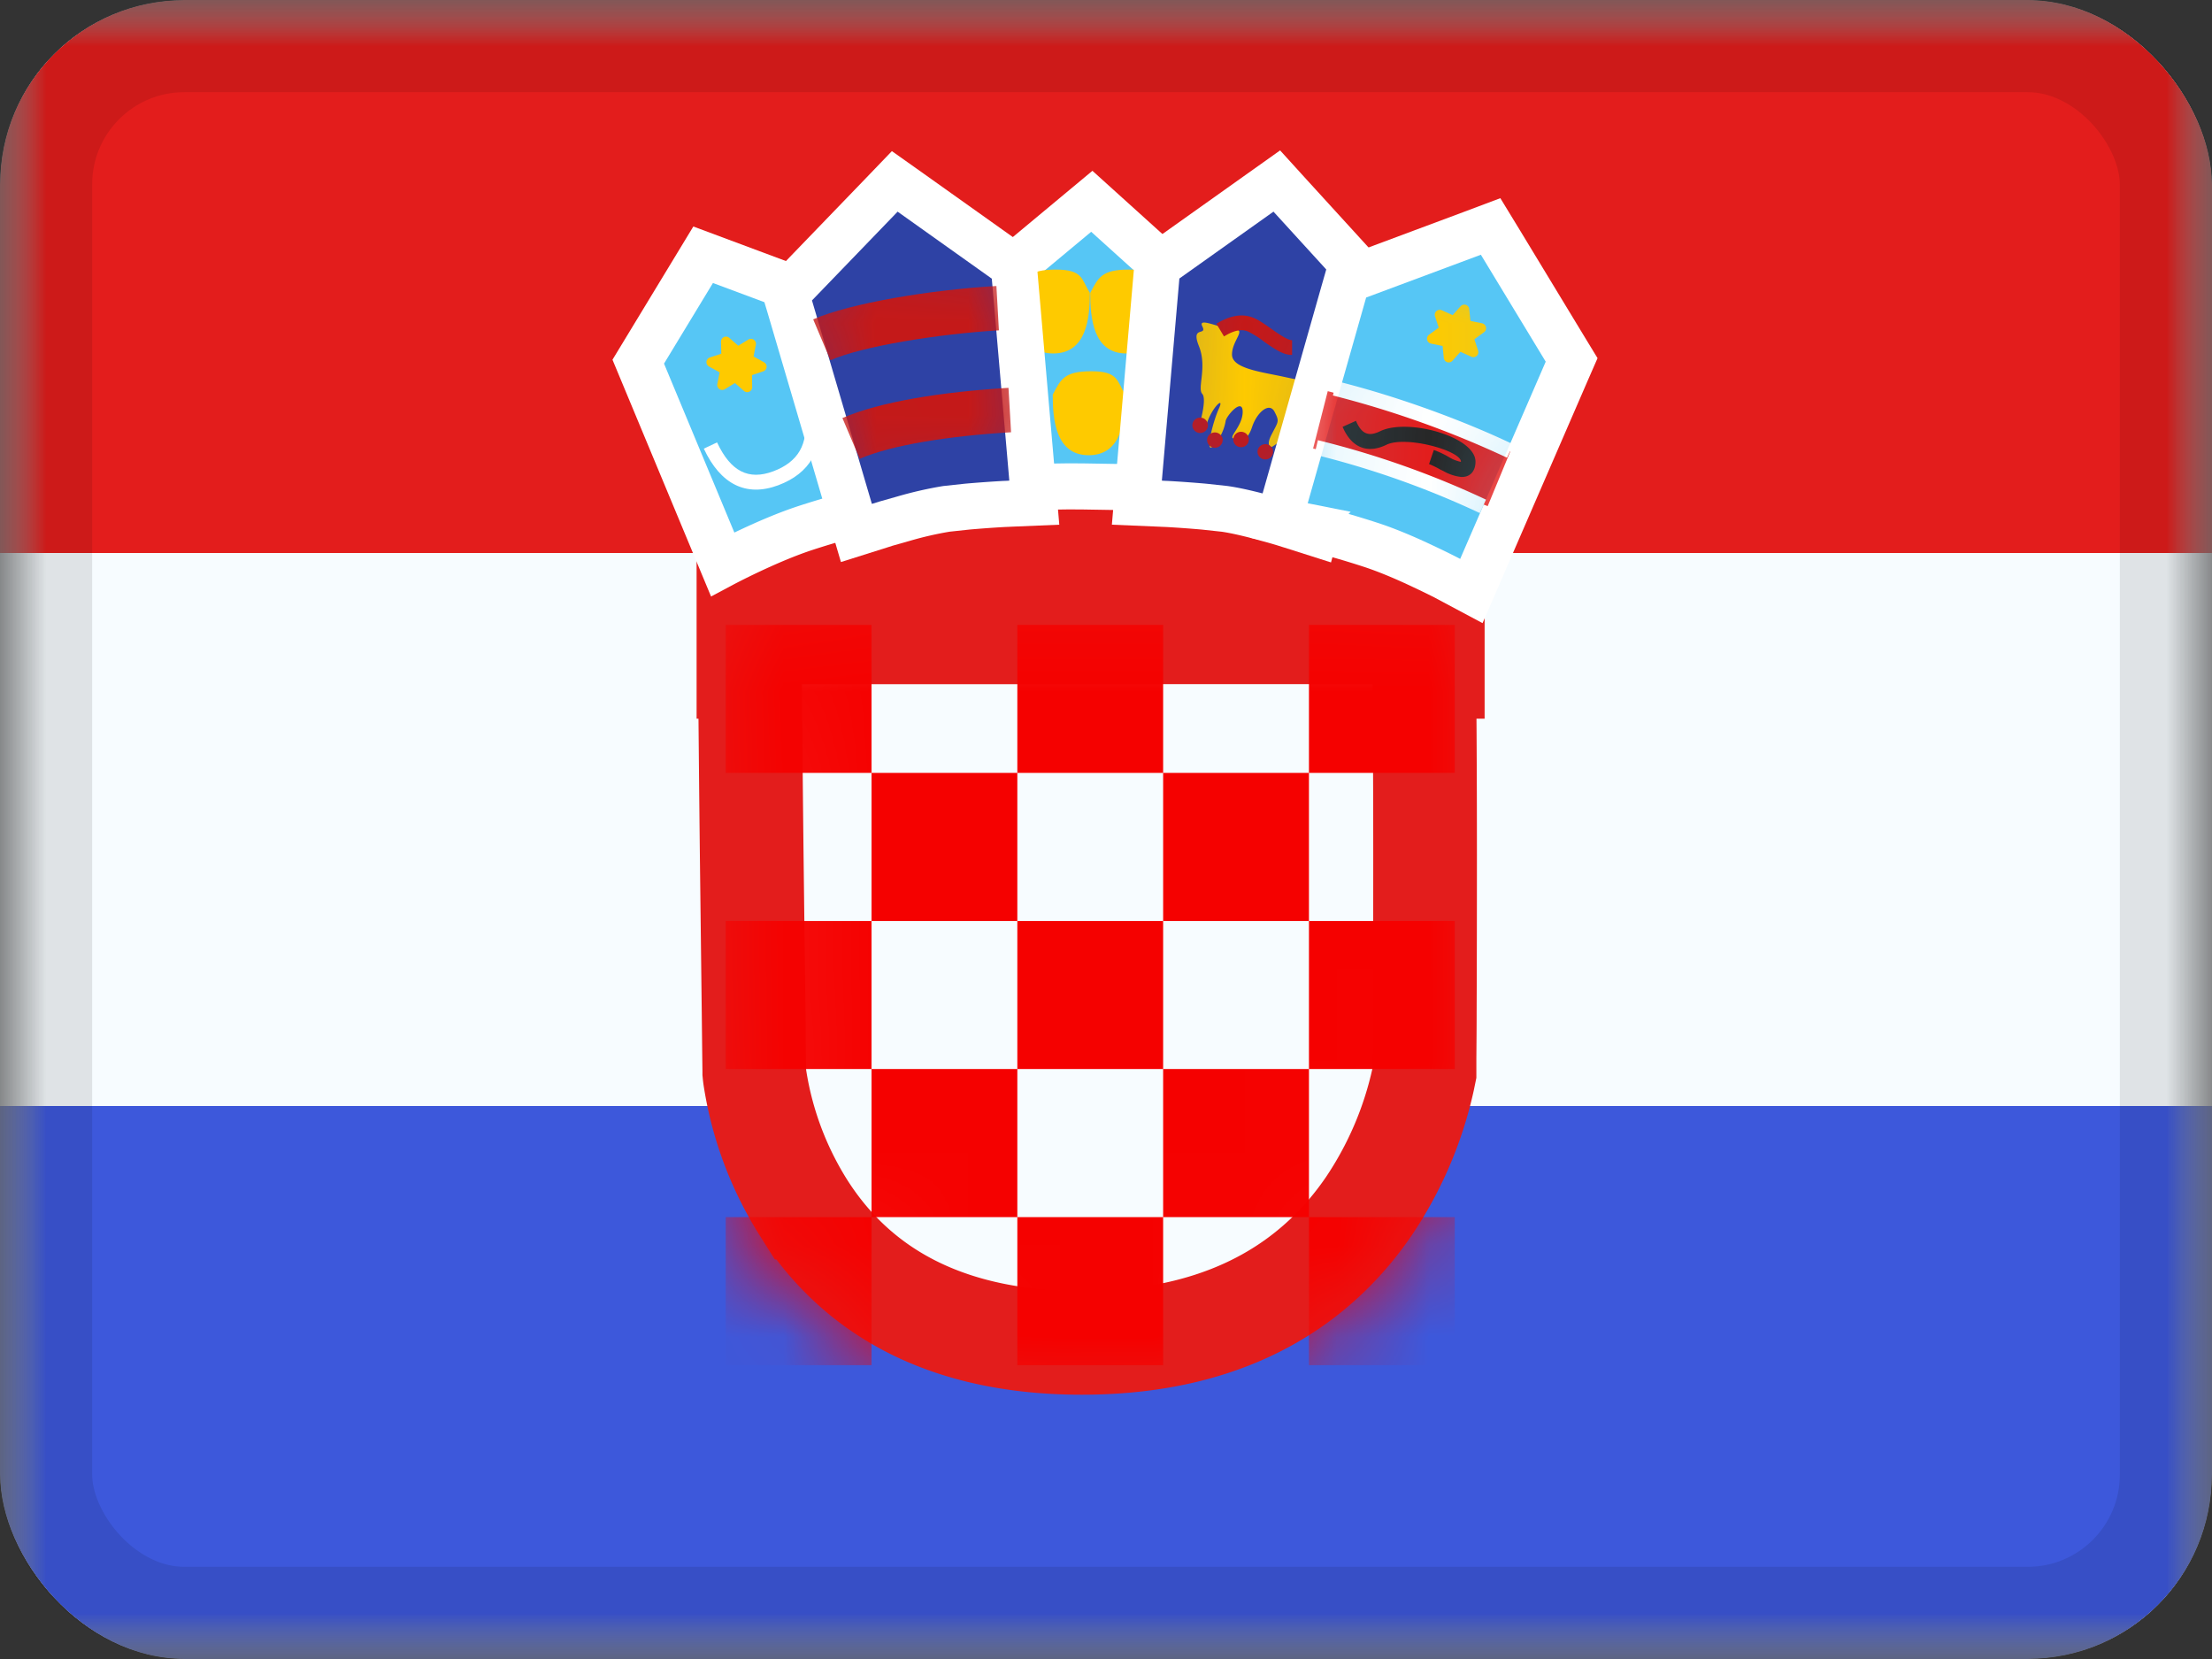 <svg xmlns="http://www.w3.org/2000/svg" fill="none" viewBox="0 0 24 18"><rect x="0" y="0" width="24" height="18" fill="#333333" stroke="none"/><g clip-path="url(#a)"><mask id="b" width="24" height="18" x="0" y="0" maskUnits="userSpaceOnUse" style="mask-type:luminance"><path fill="#fff" d="M0 0h24v18H0z"/></mask><g mask="url(#b)"><path fill="#F7FCFF" fill-rule="evenodd" d="M0 0v18h24V0z" clip-rule="evenodd"/><mask id="c" width="24" height="18" x="0" y="0" maskUnits="userSpaceOnUse" style="mask-type:luminance"><path fill="#fff" fill-rule="evenodd" d="M0 0v18h24V0z" clip-rule="evenodd"/></mask><g mask="url(#c)"><path fill="#E31D1C" fill-rule="evenodd" d="M0 0v6h24V0z" clip-rule="evenodd"/><path fill="#3D58DB" fill-rule="evenodd" d="M0 12v6h24v-6z" clip-rule="evenodd"/><path fill="#E31D1C" d="M7.558 4.798h8.55v3h-8.55z"/><path fill="#F7FCFF" stroke="#E31D1C" stroke-width="1.125" d="M15.447 6.86c.01.587.015 1.512.015 2.41 0 .626-.001 1.229-.003 1.675 0 .222-.002.406-.003.534v.158l-.016.078a4 4 0 0 1-.59 1.375c-.497.726-1.402 1.48-3.113 1.48-1.708 0-2.565-.752-3.02-1.468a3.7 3.7 0 0 1-.52-1.368q-.01-.06-.012-.087l-.001-.01v-.02l-.002-.148-.006-.531-.02-1.666c-.01-.881-.018-1.807-.023-2.411z"/><mask id="d" width="10" height="10" x="7" y="6" maskUnits="userSpaceOnUse" style="mask-type:luminance"><path fill="#fff" stroke="#fff" stroke-width="1.125" d="M15.447 6.86c.01.587.015 1.512.015 2.41 0 .626-.001 1.229-.003 1.675 0 .222-.002.406-.003.534v.158l-.016.078a4 4 0 0 1-.59 1.375c-.497.726-1.402 1.48-3.113 1.48-1.708 0-2.565-.752-3.02-1.468a3.7 3.7 0 0 1-.52-1.368q-.01-.06-.012-.087l-.001-.01v-.02l-.002-.148-.006-.531-.02-1.666c-.01-.881-.018-1.807-.023-2.411z"/></mask><g mask="url(#d)"><path fill="#F50100" fill-rule="evenodd" d="M7.874 6.78h1.582v1.606H7.874zm3.164 1.606H9.456v1.607H7.874v1.606h1.582v1.607H7.874v1.606h1.582v-1.606h1.582v1.606h1.582v-1.606h1.582v1.606h1.582v-1.606h-1.582v-1.607h1.582V9.993h-1.582V8.386h1.582V6.78h-1.582v1.606H12.62V6.78h-1.582zm0 1.607V8.386h1.582v1.607zm0 1.606V9.993H9.456v1.606zm1.582 0v1.607h-1.582v-1.607zm0 0V9.993h1.582v1.606z" clip-rule="evenodd"/></g><path fill="#56C6F5" fill-rule="evenodd" stroke="#fff" stroke-width=".5" d="M7.84 6.122s.49-.261.907-.396a9 9 0 0 1 .747-.208l-.621-2.29-1.244-.464-.704 1.16z" clip-rule="evenodd"/><path fill="#fff" d="M7.636 4.868 7.78 4.8c.148.316.342.413.609.314.272-.102.383-.294.344-.599l.157-.02c.049.378-.104.642-.446.77-.349.13-.626-.01-.807-.396"/><path fill="#FECA00" fill-rule="evenodd" d="m7.974 4.156-.11.067a.054.054 0 0 1-.081-.057l.025-.126-.113-.062a.054.054 0 0 1 .008-.1l.123-.04-.003-.13a.054.054 0 0 1 .09-.042l.097.085.11-.067c.04-.024.09.011.081.057l-.025.127.113.062a.054.054 0 0 1-.008.099l-.122.041.002.13a.054.054 0 0 1-.09.041z" clip-rule="evenodd"/><path fill="#56C6F5" fill-rule="evenodd" stroke="#fff" stroke-width=".5" d="M10.906 5.307s.417-.037.856-.029c.438.009.81.012.81.012l.214-2.257-.94-.849-1.044.869z" clip-rule="evenodd"/><path fill="#FECA00" fill-rule="evenodd" d="M11.813 4.939c.362 0 .397-.391.397-.657-.093-.148-.074-.254-.37-.254-.297 0-.331.09-.418.254 0 .266.03.657.391.657m.407-1.104c.362 0 .396-.391.396-.657-.092-.148-.073-.253-.37-.253-.296 0-.33.09-.417.253 0 .266.03.657.39.657m-.79 0c.362 0 .396-.391.396-.657-.092-.148-.073-.253-.37-.253s-.33.09-.417.253c0 .266.03.657.39.657" clip-rule="evenodd"/><path fill="#2E42A5" stroke="#fff" stroke-width=".5" d="m9.883 2.092 1.022.727.095.066.01.116.19 2.193.022.26-.262.011h-.004l-.014.001-.05.002a13 13 0 0 0-.4.029l-.223.024a4 4 0 0 0-.464.106l-.194.055-.056.018-.015.004-.004.002-.244.077-.072-.245-.65-2.208-.042-.14.102-.104.929-.963.149-.155z"/><mask id="e" width="4" height="6" x="8" y="1" maskUnits="userSpaceOnUse" style="mask-type:luminance"><path fill="#fff" stroke="#fff" stroke-width=".5" d="m9.883 2.092 1.022.727.095.066.01.116.19 2.193.022.26-.262.011h-.004l-.014.001-.05.002a13 13 0 0 0-.4.029l-.223.024a4 4 0 0 0-.464.106l-.194.055-.056.018-.015.004-.004.002-.244.077-.072-.245-.65-2.208-.042-.14.102-.104.929-.963.149-.155z"/></mask><g fill="#C51918" mask="url(#e)"><path d="m9.328 4.978-.188-.442c.403-.177 1.085-.285 1.802-.328l.028.482c-.667.039-1.298.138-1.642.288m-.318-1.07-.187-.443c.403-.176 1.27-.32 1.988-.362l.027.481c-.666.04-1.483.173-1.827.324"/></g><path fill="#2E42A5" stroke="#fff" stroke-width=".5" d="m13.673 2.092-1.023.727-.093.066-.01.116-.19 2.193-.022.26.26.011h.006l.012.001.051.002a13 13 0 0 1 .4.029l.222.024c.129.018.31.062.466.106.076.02.144.04.192.055l.057.018.016.004.004.002.248.079.069-.252.597-2.212.036-.133-.093-.1-.876-.96-.149-.164z"/><mask id="f" width="4" height="6" x="12" y="1" maskUnits="userSpaceOnUse" style="mask-type:luminance"><path fill="#fff" stroke="#fff" stroke-width=".5" d="m13.673 2.092-1.023.727-.093.066-.01.116-.19 2.193-.022.26.26.011h.006l.012.001.051.002a13 13 0 0 1 .4.029l.222.024c.129.018.31.062.466.106.076.02.144.04.192.055l.057.018.016.004.004.002.248.079.069-.252.597-2.212.036-.133-.093-.1-.876-.96-.149-.164z"/></mask><g fill-rule="evenodd" clip-rule="evenodd" mask="url(#f)"><path fill="#FECA00" d="M13.798 4.85s.22-.123.253-.33c.031-.207.373-.461.202-.431s-.073.054-.32 0-.566-.09-.566-.242.158-.272.028-.272-.406-.144-.35-.034c.055.11-.129-.014-.037.214s-.02.457.036.518c.056.06-.036.357-.036.357s.034.11.093-.055.188-.28.123-.14c-.064.14-.146.473-.073.415a.52.52 0 0 0 .146-.275c0-.055.186-.27.186-.107 0 .162-.175.29-.088.29.088 0 .137.034.191-.128.055-.162.188-.27.243-.162.054.107.042.101-.03.242-.074.14 0 .14 0 .14"/><path fill="#C51918" d="m13.28 3.65-.082-.137q.223-.138.402-.065c.054.023.095.05.2.124l.014.01c.11.077.17.109.205.109v.16c-.082 0-.153-.038-.294-.137l-.014-.01a1 1 0 0 0-.172-.108c-.066-.028-.15-.013-.258.054m-.26 1.048a.084.084 0 0 0 .085-.084.084.084 0 0 0-.084-.083.084.084 0 0 0-.085.083c0 .046.038.084.085.084m.244.077a.084.084 0 0 1-.085.083.084.084 0 0 1-.084-.083c0-.046.037-.083.084-.083s.085.037.085.083m.2.077a.084.084 0 0 0 .084-.083.084.084 0 0 0-.085-.084.084.084 0 0 0-.084.084c0 .046.038.083.084.083m.348.05a.084.084 0 0 1-.084.083.084.084 0 0 1-.085-.083c0-.046.038-.083.085-.083.046 0 .084.037.084.083"/></g><path fill="#56C6F5" stroke="#fff" stroke-width=".5" d="m15.979 2.53-1.244.464-.118.044-.035.122-.634 2.232-.072.255.258.057.003.001.01.002a9 9 0 0 1 .712.2c.194.062.41.156.58.237a8 8 0 0 1 .266.13l.015.008.003.002.001.001.24.128.108-.249.928-2.14.052-.119-.067-.11-.704-1.161-.108-.177z"/><mask id="g" width="5" height="5" x="13" y="2" maskUnits="userSpaceOnUse" style="mask-type:luminance"><path fill="#fff" stroke="#fff" stroke-width=".5" d="m15.979 2.53-1.244.464-.118.044-.035.122-.634 2.232-.072.255.258.057.003.001.01.002a9 9 0 0 1 .712.2c.194.062.41.156.58.237a8 8 0 0 1 .266.13l.015.008.003.002.001.001.24.128.108-.249.928-2.14.052-.119-.067-.11-.704-1.161-.108-.177z"/></mask><g mask="url(#g)"><path fill="#FECA00" fill-rule="evenodd" d="m15.846 3.817-.086.096a.054.054 0 0 1-.095-.03l-.013-.129-.126-.026a.054.054 0 0 1-.02-.097l.104-.076-.04-.122a.054.054 0 0 1 .073-.067l.118.053.086-.096a.054.054 0 0 1 .094.03l.013.129.127.026c.046.01.059.07.02.097l-.104.076.04.122a.054.054 0 0 1-.074.067z" clip-rule="evenodd"/><path fill="#E31D1C" d="m14.247 4.866.159-.622c.705.186 1.441.425 1.98.656l-.245.592a15 15 0 0 0-1.894-.626"/><path fill="#fff" d="m14.462 4.291.038-.156c.676.168 1.395.436 1.918.686l-.067.145a10.6 10.6 0 0 0-1.889-.675m-.2.641.037-.156a9.7 9.7 0 0 1 1.824.645l-.067.146a9.6 9.6 0 0 0-1.794-.635"/><path fill="#272727" d="m14.567 4.631.145-.065c.061.143.136.174.262.113.298-.145 1.035.057 1.035.33 0 .106-.061.17-.155.166a.5.5 0 0 1-.193-.064l-.033-.016a1 1 0 0 0-.123-.06l.052-.153a1 1 0 0 1 .173.083.4.4 0 0 0 .13.048c.002 0-.009.011-.009-.004 0-.12-.6-.285-.809-.183-.208.101-.379.03-.475-.195"/></g></g></g></g><rect width="23" height="17" x=".5" y=".5" stroke="#000" stroke-opacity=".1" rx="1.5"/><defs><clipPath id="a"><rect width="24" height="18" fill="#fff" rx="2"/></clipPath></defs></svg>